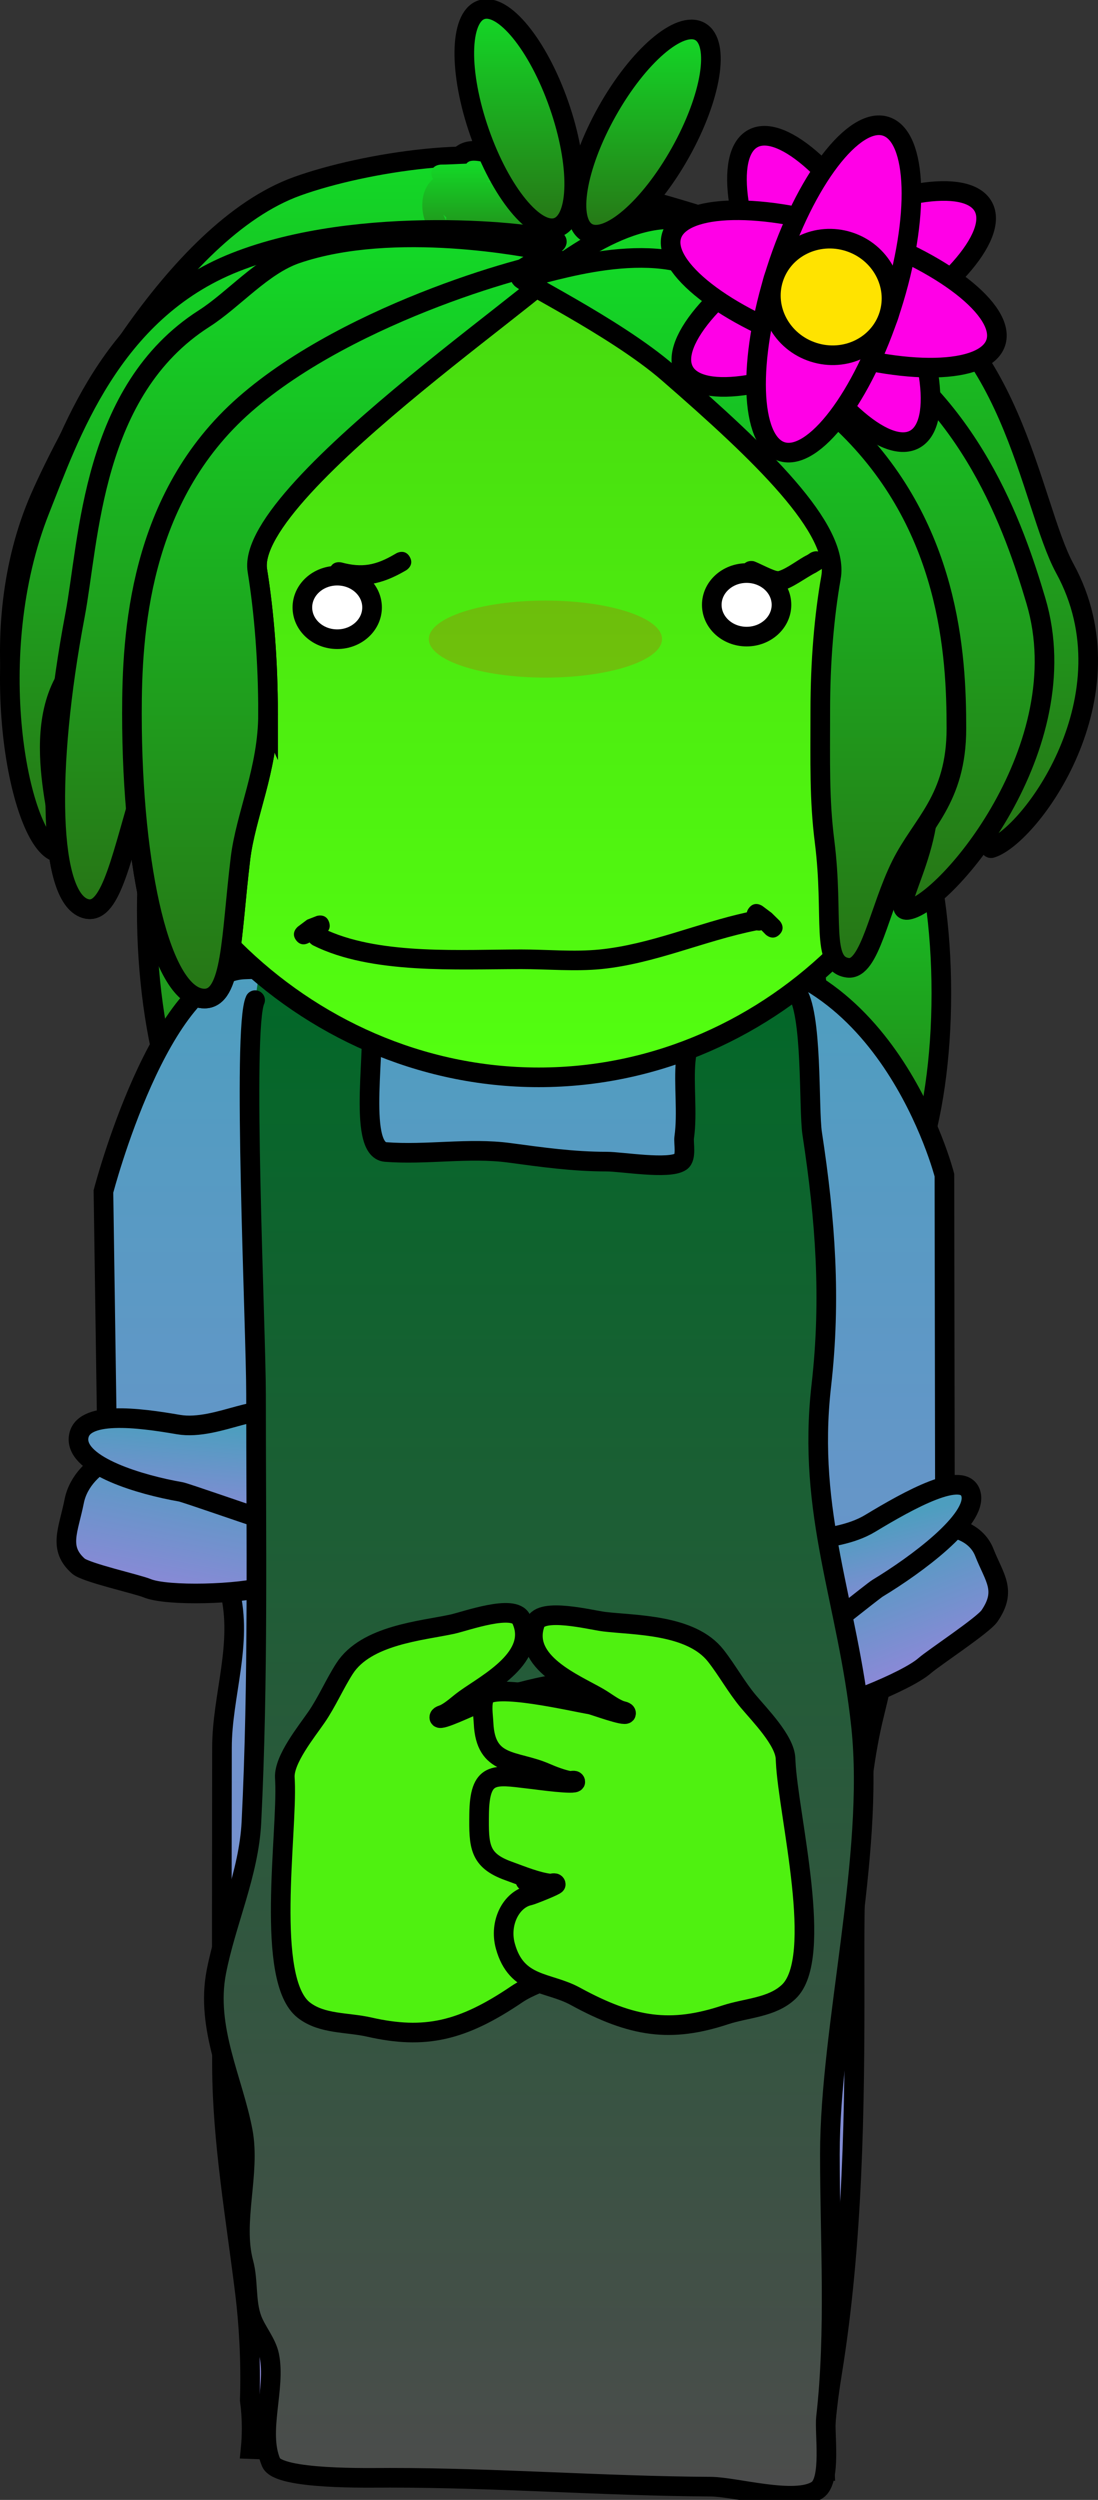 <svg version="1.1" xmlns="http://www.w3.org/2000/svg" xmlns:xlink="http://www.w3.org/1999/xlink" width="139.934" height="318.422" viewBox="0,0,139.934,318.422"><rect x="0" y="0" width="139.934" height="318.422" fill="#333333" stroke="none"/><defs><linearGradient x1="361.335" y1="134.031" x2="361.335" y2="194.594" gradientUnits="userSpaceOnUse" id="color-1"><stop offset="0" stop-color="#13d927"/><stop offset="1" stop-color="#277516"/></linearGradient><linearGradient x1="345.281" y1="141.075" x2="345.281" y2="203.042" gradientUnits="userSpaceOnUse" id="color-2"><stop offset="0" stop-color="#13d927"/><stop offset="1" stop-color="#277516"/></linearGradient><linearGradient x1="334.475" y1="151.649" x2="334.475" y2="207.596" gradientUnits="userSpaceOnUse" id="color-3"><stop offset="0" stop-color="#13d927"/><stop offset="1" stop-color="#277516"/></linearGradient><linearGradient x1="323.824" y1="144.386" x2="323.824" y2="200.933" gradientUnits="userSpaceOnUse" id="color-4"><stop offset="0" stop-color="#13d927"/><stop offset="1" stop-color="#277516"/></linearGradient><linearGradient x1="280.446" y1="126.873" x2="280.446" y2="187.711" gradientUnits="userSpaceOnUse" id="color-5"><stop offset="0" stop-color="#13d927"/><stop offset="1" stop-color="#277516"/></linearGradient><linearGradient x1="296.5" y1="139.495" x2="296.5" y2="201.764" gradientUnits="userSpaceOnUse" id="color-6"><stop offset="0" stop-color="#13d927"/><stop offset="1" stop-color="#277516"/></linearGradient><linearGradient x1="307.306" y1="153.89" x2="307.306" y2="210.022" gradientUnits="userSpaceOnUse" id="color-7"><stop offset="0" stop-color="#13d927"/><stop offset="1" stop-color="#277516"/></linearGradient><linearGradient x1="317.958" y1="150.348" x2="317.958" y2="207.058" gradientUnits="userSpaceOnUse" id="color-8"><stop offset="0" stop-color="#13d927"/><stop offset="1" stop-color="#277516"/></linearGradient><linearGradient x1="318.454" y1="159.928" x2="318.454" y2="353.691" gradientUnits="userSpaceOnUse" id="color-9"><stop offset="0" stop-color="#4d9ebf"/><stop offset="1" stop-color="#9087d9"/></linearGradient><linearGradient x1="273.707" y1="223.351" x2="270.01" y2="241.885" gradientUnits="userSpaceOnUse" id="color-10"><stop offset="0" stop-color="#4d9ebf"/><stop offset="1" stop-color="#9087d9"/></linearGradient><linearGradient x1="274.292" y1="219.867" x2="273.229" y2="232.769" gradientUnits="userSpaceOnUse" id="color-11"><stop offset="0" stop-color="#4d9ebf"/><stop offset="1" stop-color="#9087d9"/></linearGradient><linearGradient x1="363.538" y1="235.514" x2="369.853" y2="251.572" gradientUnits="userSpaceOnUse" id="color-12"><stop offset="0" stop-color="#4d9ebf"/><stop offset="1" stop-color="#9087d9"/></linearGradient><linearGradient x1="362.46" y1="232.449" x2="365.361" y2="244.26" gradientUnits="userSpaceOnUse" id="color-13"><stop offset="0" stop-color="#4d9ebf"/><stop offset="1" stop-color="#9087d9"/></linearGradient><linearGradient x1="320.215" y1="157.55" x2="320.215" y2="356.308" gradientUnits="userSpaceOnUse" id="color-14"><stop offset="0" stop-color="#006927"/><stop offset="1" stop-color="#4c4c4c"/></linearGradient><linearGradient x1="319.957" y1="71.287" x2="319.957" y2="175.639" gradientUnits="userSpaceOnUse" id="color-15"><stop offset="0" stop-color="#47d90f"/><stop offset="1" stop-color="#53ff10"/></linearGradient><linearGradient x1="287.849" y1="58.316" x2="287.849" y2="141.461" gradientUnits="userSpaceOnUse" id="color-16"><stop offset="0" stop-color="#13d927"/><stop offset="1" stop-color="#277516"/></linearGradient><linearGradient x1="349.954" y1="57.632" x2="349.954" y2="146.454" gradientUnits="userSpaceOnUse" id="color-17"><stop offset="0" stop-color="#13d927"/><stop offset="1" stop-color="#277516"/></linearGradient><linearGradient x1="313.652" y1="59.232" x2="313.652" y2="71.528" gradientUnits="userSpaceOnUse" id="color-18"><stop offset="0" stop-color="#13d927"/><stop offset="1" stop-color="#277516"/></linearGradient><linearGradient x1="287.663" y1="67.703" x2="287.663" y2="146.958" gradientUnits="userSpaceOnUse" id="color-19"><stop offset="0" stop-color="#13d927"/><stop offset="1" stop-color="#277516"/></linearGradient><linearGradient x1="289.834" y1="68.648" x2="289.834" y2="154.224" gradientUnits="userSpaceOnUse" id="color-20"><stop offset="0" stop-color="#13d927"/><stop offset="1" stop-color="#277516"/></linearGradient><linearGradient x1="295.869" y1="71.626" x2="295.869" y2="165.603" gradientUnits="userSpaceOnUse" id="color-21"><stop offset="0" stop-color="#13d927"/><stop offset="1" stop-color="#277516"/></linearGradient><linearGradient x1="352.157" y1="66.332" x2="352.157" y2="154.322" gradientUnits="userSpaceOnUse" id="color-22"><stop offset="0" stop-color="#13d927"/><stop offset="1" stop-color="#277516"/></linearGradient><linearGradient x1="345.678" y1="71.27" x2="345.678" y2="161.699" gradientUnits="userSpaceOnUse" id="color-23"><stop offset="0" stop-color="#13d927"/><stop offset="1" stop-color="#277516"/></linearGradient><linearGradient x1="333.589" y1="42.163" x2="333.589" y2="68.311" gradientUnits="userSpaceOnUse" id="color-24"><stop offset="0" stop-color="#13d927"/><stop offset="1" stop-color="#277516"/></linearGradient><linearGradient x1="317.73" y1="39.551" x2="317.73" y2="67.495" gradientUnits="userSpaceOnUse" id="color-25"><stop offset="0" stop-color="#13d927"/><stop offset="1" stop-color="#277516"/></linearGradient></defs><g transform="translate(-251.553,-38.415)"><g stroke-miterlimit="10"><g stroke="#000000" stroke-width="2.5" stroke-linecap="butt"><path d="M361.335,134.037c5.627,0.342 10.188,14.174 10.188,30.894c0,16.72 -4.561,29.998 -10.188,29.656c-5.627,-0.342 -10.188,-14.174 -10.188,-30.894c0,-16.72 4.561,-29.998 10.188,-29.656z" fill="url(#color-1)"/><path d="M356.087,172.715c0,17.108 -4.838,30.683 -10.806,30.32c-5.968,-0.363 -10.806,-14.525 -10.806,-31.633c0,-17.108 4.838,-30.683 10.806,-30.32c5.968,0.363 10.806,14.525 10.806,31.633z" fill="url(#color-2)"/><path d="M342.502,180.11c0,15.447 -3.594,27.751 -8.027,27.482c-4.433,-0.269 -8.027,-13.01 -8.027,-28.457c0,-15.447 3.594,-27.751 8.027,-27.482c4.433,0.269 8.027,13.01 8.027,28.457z" fill="url(#color-3)"/><path d="M331.388,173.119c0,15.613 -3.387,28.064 -7.564,27.811c-4.178,-0.254 -7.564,-13.117 -7.564,-28.73c0,-15.613 3.387,-28.064 7.564,-27.811c4.178,0.254 7.564,13.117 7.564,28.73z" fill="url(#color-4)"/><path d="M290.634,160.221c0,16.72 -4.561,28.964 -10.188,27.346c-5.627,-1.618 -10.188,-16.484 -10.188,-33.204c0,-16.72 4.561,-28.964 10.188,-27.346c5.627,1.618 10.188,16.484 10.188,33.204z" fill="url(#color-5)"/><path d="M296.5,139.652c5.968,1.716 10.806,16.976 10.806,34.084c0,17.108 -4.838,29.586 -10.806,27.87c-5.968,-1.716 -10.806,-16.976 -10.806,-34.084c0,-17.108 4.838,-29.586 10.806,-27.87z" fill="url(#color-6)"/><path d="M299.279,179.649c0,-15.447 3.594,-26.936 8.027,-25.662c4.433,1.275 8.027,14.83 8.027,30.277c0,15.447 -3.594,26.936 -8.027,25.662c-4.433,-1.275 -8.027,-14.83 -8.027,-30.277z" fill="url(#color-7)"/><path d="M317.958,150.433c4.178,1.201 7.564,14.832 7.564,30.445c0,15.613 -3.387,27.296 -7.564,26.095c-4.178,-1.201 -7.564,-14.832 -7.564,-30.445c0,-15.613 3.387,-27.296 7.564,-26.095z" fill="url(#color-8)"/></g><path d="M264.736,190.177c0,0 7.237,-27.844 17.951,-28.283c10.64,-0.436 35.86,-1.039 57.889,-1.942c23.893,-0.979 31.337,28.143 31.337,28.143l0.082,52.078c-7.103,3.691 -6.721,7.38 -8.969,16.374c-2.64,10.559 -2.578,23.467 -2.557,33.755c0.034,16.622 -0.199,33.902 -2.86,50.299c-0.662,4.079 -1.158,8.326 -0.945,12.509l-73.173,-2.745c0.086,-0.875 0.131,-1.763 0.131,-2.66c0,-1.214 -0.081,-2.409 -0.238,-3.581c0.172,-5.118 -0.159,-9.982 -0.599,-13.571c-1.165,-9.51 -2.909,-19.367 -2.942,-28.913c-0.047,-13.541 -0.008,-27.081 0,-40.622c0.004,-6.636 2.687,-13.235 0.999,-19.989c-0.78,-3.121 -1.29,-6.428 -2.927,-9.198c-3.501,-5.925 -7.385,-9.743 -12.743,-11.725z" fill="url(#color-9)" stroke="#000000" stroke-width="2.5" stroke-linecap="butt"/><path d="M285.516,236.402c-0.438,2.196 2.637,3.25 0.093,4.04c-3.386,1.052 -12.777,1.331 -15.328,0.262c-1.191,-0.499 -7.795,-1.972 -8.736,-2.805c-2.589,-2.292 -1.282,-4.525 -0.533,-8.278c1.021,-5.118 8.227,-8.143 12.695,-6.27c4.468,1.873 12.83,7.934 11.809,13.052z" fill="url(#color-10)" stroke="#000000" stroke-width="2.5" stroke-linecap="butt"/><path d="M285.755,219.636c-0.26,3.16 2.184,12.848 -1.884,11.894c-0.519,-0.122 -8.711,-2.993 -9.284,-3.093c-5.065,-0.877 -13.32,-3.294 -13.026,-6.857c0.294,-3.563 7.665,-2.59 12.731,-1.714c5.065,0.877 11.757,-3.793 11.463,-0.23z" fill="url(#color-11)" stroke="#000000" stroke-width="2.5" stroke-linecap="butt"/><path d="M363.538,235.514c4.154,-3.648 11.719,-3.79 13.463,0.644c1.279,3.252 2.892,4.826 0.659,8.086c-0.812,1.185 -7.137,5.347 -8.244,6.319c-2.372,2.083 -11.706,5.747 -15.207,6.165c-2.631,0.314 0.262,-1.974 -0.487,-3.876c-1.744,-4.434 5.663,-13.69 9.816,-17.338z" fill="url(#color-12)" stroke="#000000" stroke-width="2.5" stroke-linecap="butt"/><path d="M362.46,232.449c4.887,-2.952 12.044,-6.96 12.845,-3.699c0.801,3.261 -7.022,9.012 -11.909,11.963c-0.553,0.334 -8.249,6.489 -8.745,6.822c-3.89,2.609 -2.859,-7.616 -3.569,-10.509c-0.801,-3.261 6.491,-1.626 11.378,-4.577z" fill="url(#color-13)" stroke="#000000" stroke-width="2.5" stroke-linecap="butt"/><path d="M285.235,158.153c0.591,-2.165 1.403,2.254 3.47,1.504c1.675,-0.608 9.675,6.839 10,7.956c0.984,3.381 -1.772,17.24 1.988,17.536c5.182,0.409 10.609,-0.587 15.745,0.101c4.195,0.562 8.137,1.125 12.438,1.125c1.917,0 7.94,1.039 9.448,0c0.755,-0.52 0.324,-2.364 0.426,-3.08c0.884,-6.174 -2.138,-14.919 5.319,-14.922c1.4,-0.001 2.611,-4.842 3.958,-4.485c0.966,0.256 4.382,0.005 4.994,0.761c2.129,2.632 1.554,14.958 2.044,18.162c1.686,11.031 2.42,21.034 1.159,32.103c-1.867,16.391 3.373,27.441 5.067,43.379c1.754,16.5 -3.974,38.28 -3.974,54.515c0,11.091 0.748,22.565 -0.495,33.529c-0.218,1.923 0.735,8.033 -1.124,9.248c-2.813,1.839 -10.375,-0.416 -13.583,-0.435c-13.591,-0.078 -27.215,-1.132 -40.879,-1.132c-2.595,0 -14.185,0.282 -15.132,-1.94c-1.683,-3.95 0.623,-9.484 -0.233,-13.632c-0.337,-1.632 -1.627,-3.087 -2.2,-4.617c-0.835,-2.23 -0.451,-4.875 -1.065,-7.147c-1.427,-5.278 0.898,-11.441 -0.11,-16.792c-1.219,-6.47 -4.756,-13.139 -3.375,-20.29c1.229,-6.364 4.15,-12.514 4.475,-19.095c0.897,-18.146 0.588,-36.313 0.588,-54.502c0,-8.3 -1.79,-46.627 -0.117,-50.196" fill="url(#color-14)" stroke="#000000" stroke-width="2.5" stroke-linecap="round"/><path d="M374.734,121.991c0,28.003 -24.266,53.648 -54.519,53.648c-30.253,0 -55.036,-25.646 -55.036,-53.648c0,-28.003 24.525,-50.704 54.777,-50.704c30.253,0 54.777,22.701 54.777,50.704z" fill="url(#color-15)" stroke="#000000" stroke-width="2.5" stroke-linecap="butt"/><path d="M276.636,120.06c-1.322,6.978 -4.934,12.092 -6.588,17.486c-2.98,9.719 -4.264,17.292 -7.421,16.639c-4.909,-1.015 -5.231,-17.784 -1.526,-37.336c1.846,-9.743 5.824,-26.825 20.209,-36.003c14.482,-9.241 37.131,-11.008 39.594,-10.499c3.268,0.675 -41.654,20.765 -42.093,31.549c-0.22,5.415 -0.936,11.629 -2.174,18.164z" fill="#48d957" stroke="#000000" stroke-width="2.5" stroke-linecap="butt"/><path d="M285.714,129.319c0,7.107 -2.839,12.851 -3.518,18.473c-1.223,10.13 -1.061,17.812 -4.586,17.812c-5.482,0 -9.243,-16.371 -9.243,-36.284c0,-9.923 0.796,-27.471 14.384,-39.381c13.681,-11.991 37.658,-18.311 40.409,-18.311c3.65,0 -40.532,28.791 -38.808,39.449c0.866,5.352 1.363,11.587 1.363,18.244z" fill="#48d957" stroke="#000000" stroke-width="2.5" stroke-linecap="butt"/><g stroke-linecap="butt"><path d="M269.469,107.385c-2.625,5.993 -7.143,9.93 -9.792,14.453c-4.774,8.151 1.864,20.679 -1.112,19.552c-4.627,-1.752 -9.27,-22.758 -1.915,-39.55c3.665,-8.368 16.925,-34.004 32.793,-39.704c8.646,-3.106 24.617,-5.463 30.741,-2.368c5.19,2.623 1.133,10.533 2.198,10.936c3.08,1.167 -44.843,11.322 -47.324,20.861c-1.246,4.79 -3.13,10.207 -5.588,15.82z" fill="url(#color-16)" stroke="#000000" stroke-width="2.5"/><path d="M371.026,91.15c-2.041,-5.826 -14.825,-10.225 -29.681,-14.603c-8.529,-2.513 -22.506,-2.896 -21.315,-3.262c0.35,-0.107 -2.279,-2.468 -4.975,-5.34c-0.715,-0.762 -1.435,-1.559 -2.105,-2.361c-2.646,-3.162 -4.52,-6.38 -2.285,-7.656c2.855,-1.63 10.393,3.986 13.704,4.126c8.387,0.354 30.189,8.504 38.657,11.407c17.475,5.989 19.804,29.263 24.232,37.36c8.887,16.25 -4.467,34.123 -9.373,35.628c-0.78,0.239 -0.146,-9.255 -0.055,-10.072c0.278,-2.487 7.631,-7.853 3.404,-13.822c-3.116,-4.401 -0.114,-10.344 -3.285,-16.144c-2.971,-5.432 -5.309,-10.657 -6.922,-15.262z" fill="url(#color-17)" stroke="#000000" stroke-width="2.5"/><path d="M306.752,61.211c-0.134,-0.164 -0.227,-0.388 -0.227,-0.697c0,-1.135 1.25,-1.135 1.25,-1.135c2.877,0 8.135,-0.781 10.43,1.261c0.802,0.713 1.389,1.981 1.851,3.356l0.301,0.034c0.625,0.063 1.111,0.544 1.111,1.128c0,0.472 -0.317,0.877 -0.769,1.048c0.249,0.957 0.461,1.85 0.665,2.523c0.214,0.705 0.862,1.558 0.409,2.163c-0.809,1.082 -5.423,0.485 -6.654,0.347c-0.431,-0.052 -0.9,-0.114 -1.391,-0.191l-1.127,0.195c-0.512,-0.325 -1.3,-0.494 -1.816,-0.816c-1.685,-0.474 -3.268,-1.181 -4.175,-2.257c-1.529,-1.814 -1.817,-5.323 0.141,-6.959zM316.448,62.256c-0.003,-0.003 -0.007,-0.007 -0.01,-0.01c-0.533,-0.509 -1.585,-0.726 -2.797,-0.795c0.039,0.038 0.074,0.079 0.107,0.122c1.038,0.062 2.001,0.283 2.7,0.683zM308.438,66.117c-0.142,-0.128 -0.268,-0.254 -0.38,-0.378c0.095,0.27 0.217,0.529 0.361,0.766c-0.018,-0.096 -0.019,-0.196 -0.002,-0.298c0.005,-0.031 0.012,-0.061 0.02,-0.091z" fill="url(#color-18)" stroke="none" stroke-width="0.5"/><path d="M269.469,109.436c-2.625,6.599 -7.143,10.934 -9.792,15.914c-4.774,8.975 1.864,22.77 -1.112,21.529c-4.627,-1.93 -9.27,-25.059 -1.915,-43.55c3.665,-9.214 8.996,-25.228 24.864,-31.504c15.975,-6.319 38.546,-3.748 40.868,-2.78c3.08,1.285 -44.843,12.467 -47.324,22.97c-1.246,5.274 -3.13,11.239 -5.588,17.42z" fill="url(#color-19)" stroke="#000000" stroke-width="2.5"/><path d="M276.636,120.06c-1.322,6.978 -4.934,12.092 -6.588,17.486c-2.98,9.719 -4.264,17.292 -7.421,16.639c-4.909,-1.015 -5.231,-17.784 -1.526,-37.336c1.846,-9.743 2.095,-28.689 16.48,-37.868c3.743,-2.389 7.411,-6.764 11.756,-8.244c12.465,-4.245 29.741,-0.769 31.567,-0.391c3.268,0.675 -41.654,20.765 -42.093,31.549c-0.22,5.415 -0.936,11.629 -2.174,18.164z" fill="url(#color-20)" stroke="#000000" stroke-width="2.5"/><path d="M285.714,129.319c0,7.107 -2.839,12.851 -3.518,18.473c-1.223,10.13 -1.061,17.812 -4.586,17.812c-5.482,0 -9.243,-16.371 -9.243,-36.284c0,-9.923 0.796,-27.471 14.384,-39.381c13.681,-11.991 37.658,-18.311 40.409,-18.311c3.65,0 -40.532,28.791 -38.808,39.449c0.866,5.352 1.363,11.587 1.363,18.244z" fill="url(#color-21)" stroke="#000000" stroke-width="2.5"/><path d="M364.379,100.583c-0.902,-6.494 -12.111,-13.004 -25.265,-19.788c-7.551,-3.895 -20.574,-6.3 -19.396,-6.519c1.263,-0.234 11.011,-9.434 19.409,-7.736c7.793,1.576 13.398,9.77 20.825,14.07c15.327,8.873 20.884,25.105 23.628,34.357c5.506,18.568 -11.403,38.431 -16.259,39.332c-3.122,0.579 5.436,-10.31 1.552,-19.554c-2.155,-5.13 1.308,-10.301 -0.657,-16.928c-1.84,-6.207 -3.125,-12.102 -3.837,-17.235z" fill="url(#color-22)" stroke="#000000" stroke-width="2.5"/><path d="M357.458,111.98c1.096,-6.215 -8.836,-15.71 -20.761,-26.071c-6.846,-5.948 -20.021,-12.269 -18.69,-12.096c1.427,0.186 14.779,-5.128 23.228,-0.917c7.84,3.907 11.238,13.165 17.823,19.443c13.588,12.957 14.384,29.539 14.384,38.857c0,9.089 -4.406,12.084 -7.064,17.44c-2.811,5.662 -3.955,13.418 -6.773,13.05c-3.526,-0.46 -1.742,-6.426 -2.965,-16.097c-0.679,-5.367 -0.546,-9.983 -0.546,-16.656c0,-6.251 0.497,-12.041 1.363,-16.953z" fill="url(#color-23)" stroke="#000000" stroke-width="2.5"/><path d="M338.263,57.857c-3.964,7.073 -9.271,11.633 -11.852,10.186c-2.581,-1.447 -1.46,-8.353 2.504,-15.426c3.964,-7.073 9.271,-11.633 11.852,-10.186c2.581,1.447 1.46,8.353 -2.504,15.426z" fill="url(#color-24)" stroke="#000000" stroke-width="2.5"/><path d="M322.788,51.754c2.676,7.654 2.581,14.65 -0.213,15.626c-2.793,0.977 -7.227,-4.436 -9.903,-12.09c-2.676,-7.654 -2.581,-14.65 0.213,-15.626c2.793,-0.977 7.227,4.436 9.903,12.09z" fill="url(#color-25)" stroke="#000000" stroke-width="2.5"/></g><g stroke="#000000" stroke-width="2.5" stroke-linecap="butt"><path d="M364.607,71.569c5.684,10.584 7.249,20.798 3.495,22.815c-3.754,2.016 -11.405,-4.93 -17.09,-15.514c-5.684,-10.584 -7.249,-20.799 -3.495,-22.815c3.754,-2.016 11.405,4.93 17.09,15.514z" fill="#ff00e7"/><path d="M361.529,81.979c-10.525,5.792 -20.723,7.461 -22.778,3.728c-2.054,-3.733 4.813,-11.455 15.338,-17.247c10.525,-5.792 20.723,-7.461 22.778,-3.728c2.054,3.733 -4.813,11.455 -15.338,17.247z" fill="#ff00e7"/><path d="M360.238,67.896c11.403,3.782 19.56,10.126 18.219,14.171c-1.341,4.044 -11.673,4.258 -23.076,0.476c-11.403,-3.782 -19.56,-10.126 -18.219,-14.171c1.341,-4.044 11.673,-4.258 23.076,-0.476z" fill="#ff00e7"/><path d="M365.157,77.573c-3.665,11.441 -9.926,19.662 -13.984,18.362c-4.058,-1.3 -4.376,-11.629 -0.711,-23.07c3.665,-11.441 9.926,-19.662 13.984,-18.362c4.058,1.3 4.376,11.629 0.711,23.07z" fill="#ff00e7"/><path d="M364.83,78.594c-1.246,3.889 -5.545,5.988 -9.603,4.688c-4.058,-1.3 -6.338,-5.506 -5.092,-9.395c1.246,-3.889 5.545,-5.988 9.603,-4.688c4.058,1.3 6.338,5.506 5.092,9.395z" fill="#ffe300"/></g><path d="M351.148,115.455c0,2.235 -1.988,4.047 -4.441,4.047c-2.453,0 -4.441,-1.812 -4.441,-4.047c0,-2.235 1.988,-4.047 4.441,-4.047c2.453,0 4.441,1.812 4.441,4.047z" fill="#ffffff" stroke="#000000" stroke-width="2.5" stroke-linecap="butt"/><path d="M298.971,115.785c0,2.235 -1.988,4.047 -4.441,4.047c-2.453,0 -4.441,-1.812 -4.441,-4.047c0,-2.235 1.988,-4.047 4.441,-4.047c2.453,0 4.441,1.812 4.441,4.047z" fill="#ffffff" stroke="#000000" stroke-width="2.5" stroke-linecap="butt"/><path d="M335.923,119.818c0,2.709 -6.652,4.905 -14.859,4.905c-8.206,0 -14.859,-2.196 -14.859,-4.905c0,-2.709 6.652,-4.905 14.859,-4.905c8.206,0 14.859,2.196 14.859,4.905z" fill-opacity="0.184" fill="#ff0505" stroke="none" stroke-width="0" stroke-linecap="butt"/><path d="M356.566,109.232c0.667,1.057 -0.391,1.724 -0.391,1.724l-0.634,0.39c-1.181,0.573 -3.122,2.074 -4.342,2.275c-1.522,0.25 -2.758,-0.989 -4.155,-1.284c0,0 -1.219,-0.276 -0.943,-1.496c0.276,-1.219 1.496,-0.943 1.496,-0.943c0.497,0.118 2.785,1.381 3.18,1.258c1.151,-0.358 2.528,-1.504 3.673,-2.06l0.392,-0.256c0,0 1.057,-0.667 1.724,0.391z" fill="#000000" stroke="none" stroke-width="0.5" stroke-linecap="butt"/><path d="M303.772,109.344c0.627,1.082 -0.455,1.708 -0.455,1.708l-0.224,0.13c-2.947,1.691 -5.381,2.164 -8.643,1.296c0,0 -1.208,-0.322 -0.886,-1.53c0.322,-1.208 1.53,-0.886 1.53,-0.886c2.608,0.695 4.35,0.362 6.747,-1.043l0.224,-0.13c0,0 1.082,-0.627 1.708,0.455z" fill="#000000" stroke="none" stroke-width="0.5" stroke-linecap="butt"/><path d="M350.897,157.447c-0.884,0.884 -1.768,0 -1.768,0l-0.531,-0.544c-0.181,0.044 -0.316,0.044 -0.316,0.044l-0.332,-0.024c-6.642,1.328 -12.945,4.244 -19.741,4.923c-3.333,0.333 -6.87,0.006 -10.221,0.006c-8.186,0 -19.119,0.686 -26.526,-3.017c0,0 -0.254,-0.127 -0.459,-0.381c-0.188,0.123 -1.048,0.61 -1.713,-0.276c-0.75,-1 0.25,-1.75 0.25,-1.75c0.385,-0.289 0.769,-0.577 1.154,-0.866l1.22,-0.474c0,0 1.186,-0.395 1.581,0.791c0.163,0.489 0.057,0.844 -0.124,1.091c7.015,3.088 17.124,2.382 24.616,2.382c3.267,0 6.727,0.331 9.975,0.006c6.456,-0.646 12.477,-3.364 18.774,-4.735c0.035,-0.169 0.114,-0.35 0.257,-0.541c0.75,-1 1.75,-0.25 1.75,-0.25c0.385,0.289 0.769,0.577 1.154,0.866l0.999,0.982c0,0 0.884,0.884 0,1.768z" fill="#000000" stroke="none" stroke-width="0.5" stroke-linecap="butt"/><path d="M287.851,264.813c-0.109,-2.295 2.746,-5.8 4.042,-7.684c1.33,-1.935 2.299,-4.201 3.565,-6.175c2.755,-4.297 9.889,-4.826 13.728,-5.66c1.693,-0.368 7.863,-2.628 8.797,-0.632c2.238,4.779 -4.277,8.119 -7.12,10.152c-0.946,0.677 -1.688,1.436 -2.636,1.913c-0.241,0.121 -0.743,0.197 -0.685,0.474c0.092,0.437 4.028,-1.471 4.424,-1.574c2.162,-0.564 12.149,-3.97 13.288,-2.285c0.554,0.818 0.429,2.328 0.48,3.37c0.268,5.54 -3.567,4.987 -7.256,7.024c-0.921,0.509 -1.958,1.017 -2.923,1.31c-0.25,0.076 -0.725,-0.101 -0.752,0.195c-0.039,0.434 4.799,-0.708 5.243,-0.804c0.251,-0.055 0.502,-0.109 0.754,-0.164c4.211,-0.914 6.018,-1.503 6.599,3.919c0.428,3.996 0.573,5.841 -3.035,7.542c-1.612,0.76 -3.433,1.736 -5.089,2.101c-0.251,0.055 -0.707,-0.131 -0.754,0.165c-0.024,0.152 3.182,1.077 3.492,1.111c2.318,0.255 4.19,3.081 3.652,6.128c-0.93,5.269 -4.985,4.982 -8.257,7.196c-6.927,4.688 -11.711,5.787 -18.795,4.177c-2.826,-0.642 -6.021,-0.351 -8.343,-2.161c-4.959,-3.867 -2.079,-22.457 -2.396,-29.184z" fill="#4ff110" stroke="#000000" stroke-width="2.5" stroke-linecap="round"/><path d="M351.685,262.837c0.323,6.726 4.956,24.959 0.386,29.279c-2.139,2.023 -5.348,2.037 -8.1,2.944c-6.9,2.275 -11.766,1.635 -19.107,-2.374c-3.467,-1.893 -7.477,-1.222 -8.903,-6.379c-0.825,-2.982 0.77,-5.973 3.053,-6.447c0.305,-0.063 3.409,-1.288 3.37,-1.438c-0.074,-0.29 -0.51,-0.061 -0.766,-0.092c-1.683,-0.206 -3.589,-1.004 -5.266,-1.608c-3.754,-1.351 -3.785,-3.201 -3.738,-7.22c0.064,-5.453 1.918,-5.038 6.197,-4.528c0.255,0.03 0.51,0.061 0.766,0.091c0.451,0.054 5.376,0.731 5.296,0.303c-0.055,-0.292 -0.511,-0.071 -0.767,-0.123c-0.989,-0.2 -2.069,-0.608 -3.034,-1.027c-3.866,-1.678 -7.631,-0.763 -7.89,-6.304c-0.049,-1.041 -0.316,-2.533 0.158,-3.4c0.975,-1.786 11.239,0.656 13.445,1.012c0.404,0.065 4.504,1.591 4.554,1.147c0.031,-0.281 -0.476,-0.309 -0.727,-0.406c-0.99,-0.385 -1.8,-1.07 -2.806,-1.654c-3.022,-1.754 -9.826,-4.46 -8.052,-9.43c0.741,-2.076 7.097,-0.412 8.817,-0.207c3.901,0.465 11.052,0.315 14.203,4.33c1.448,1.845 2.627,4.009 4.135,5.809c1.469,1.753 4.644,4.971 4.753,7.266z" fill="#4ff110" stroke="#000000" stroke-width="2.5" stroke-linecap="round"/></g></g></svg>